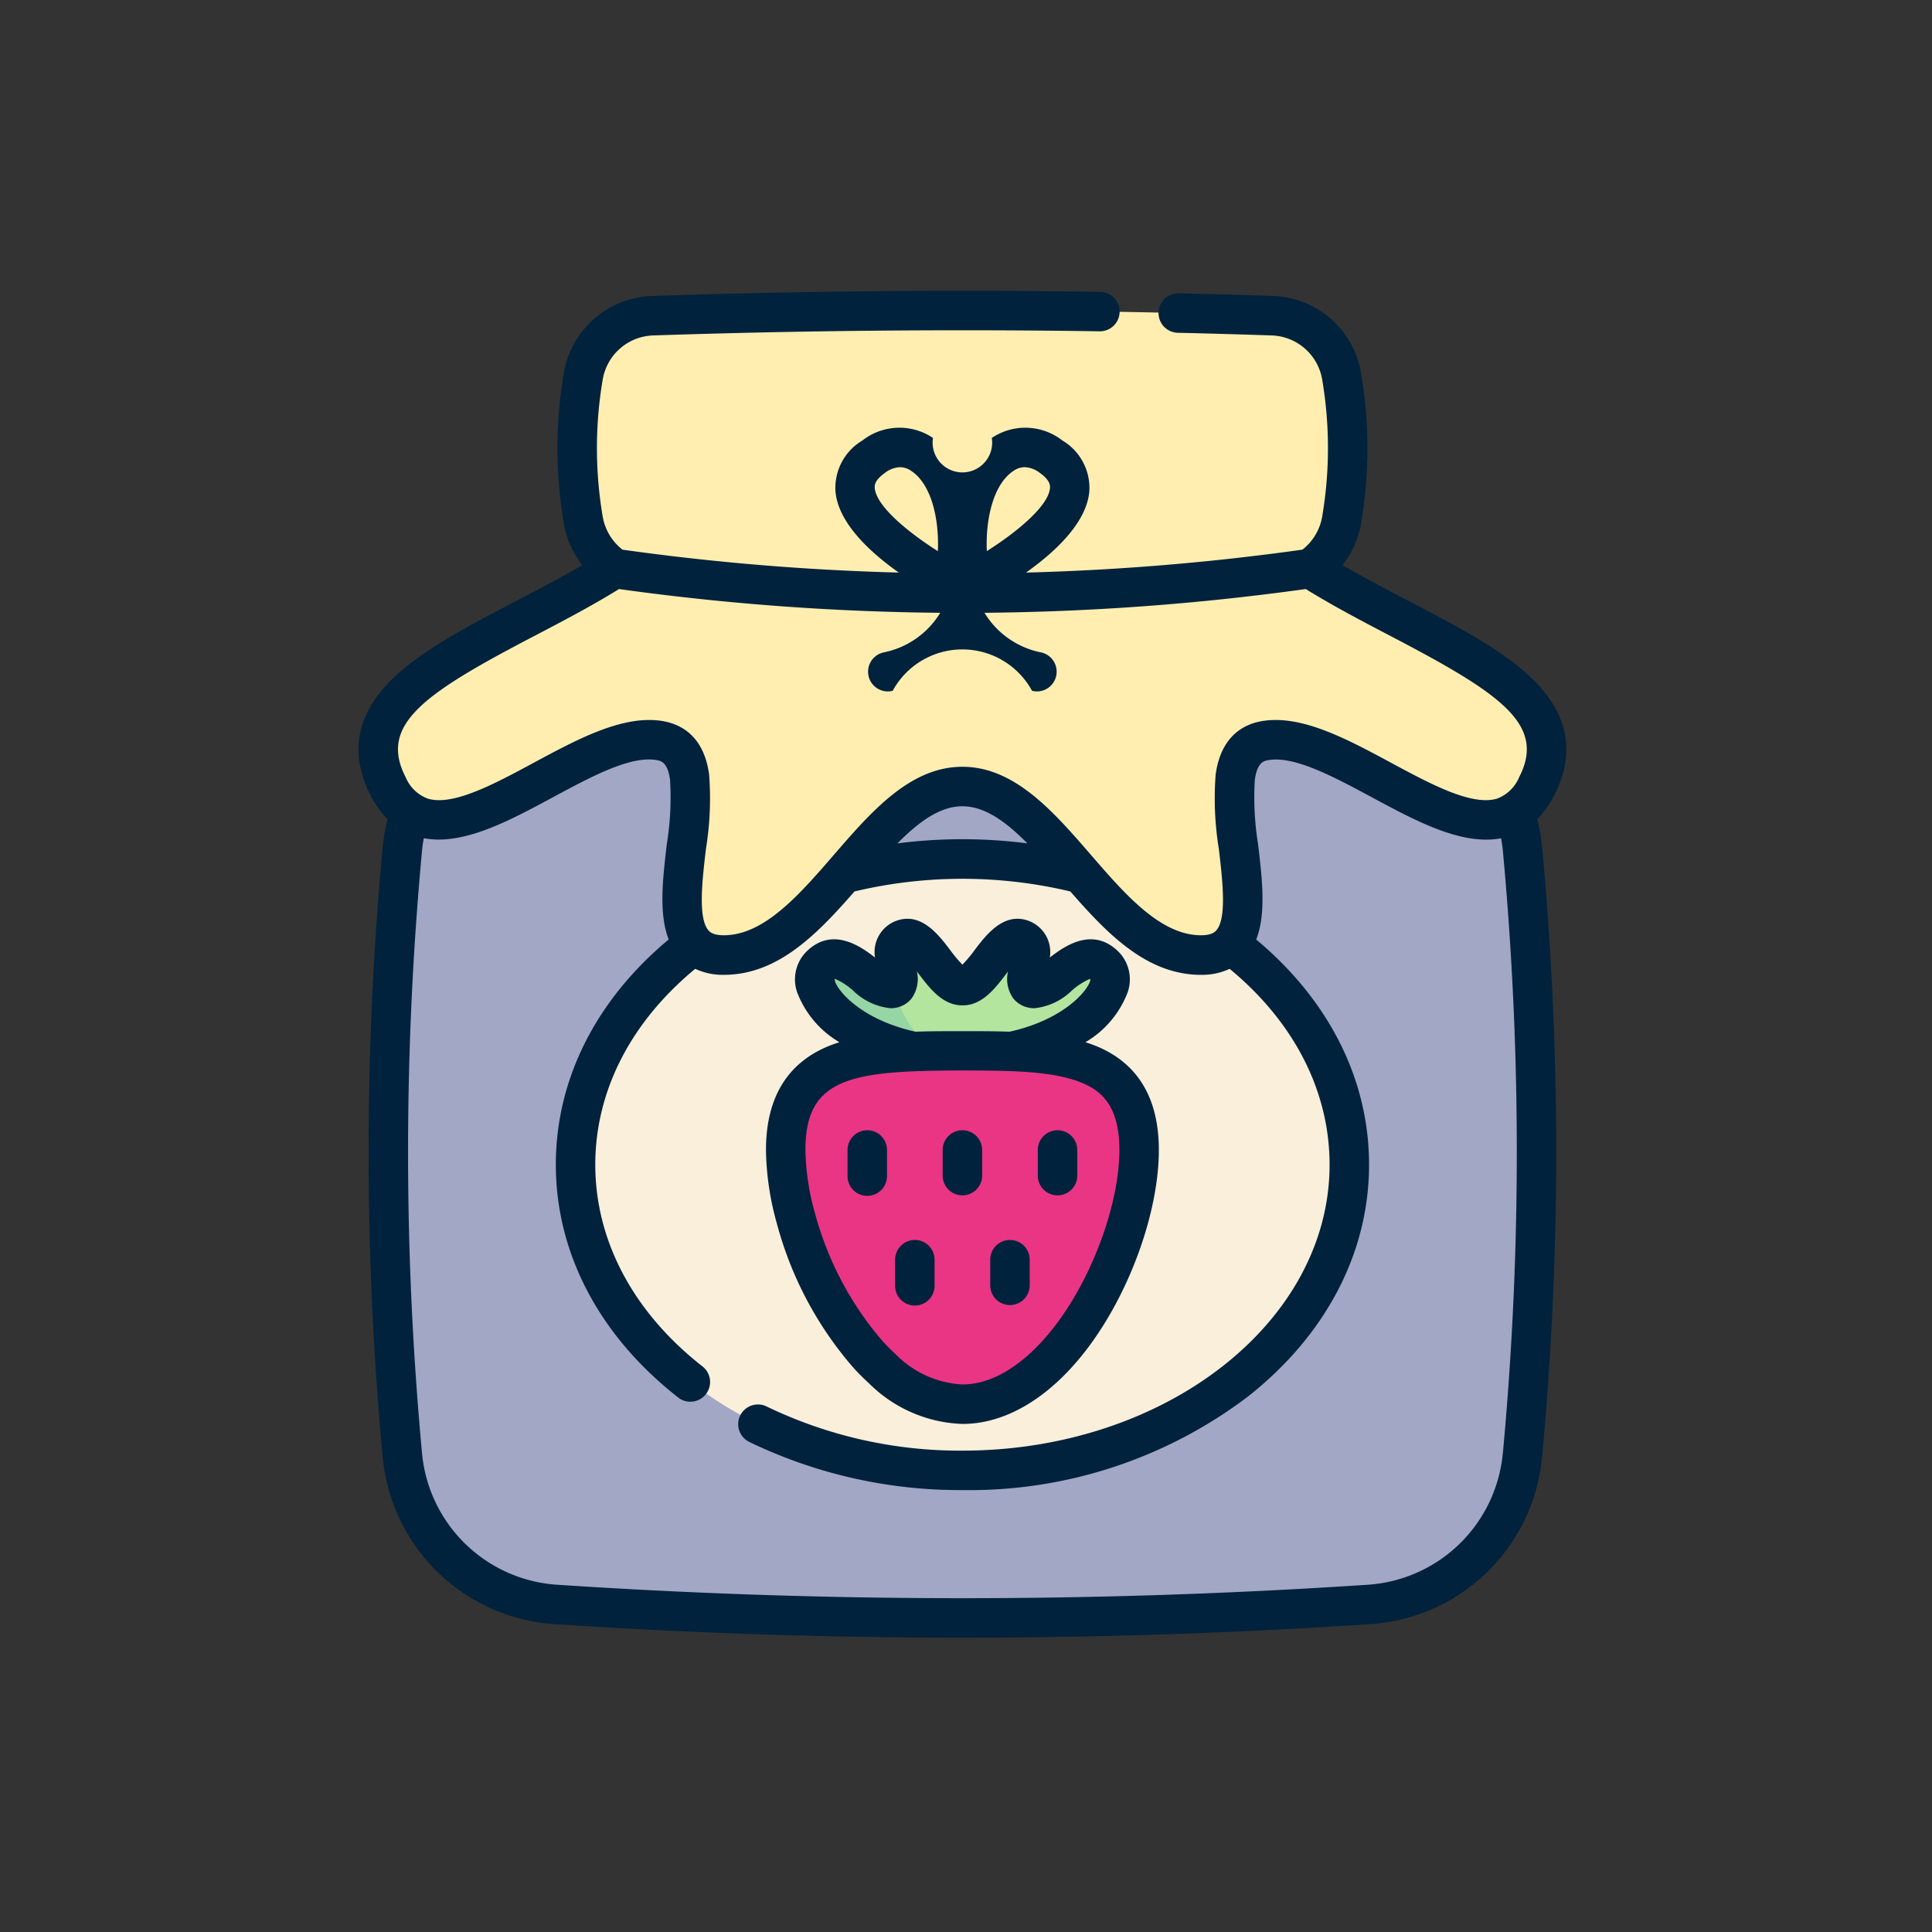 <svg xmlns="http://www.w3.org/2000/svg" width="145" height="145" viewBox="0 0 145 145">
  <rect x="0" y="0" width="145" height="145" fill="#333333" stroke="none"/>
  <g id="Grupo_17567" data-name="Grupo 17567" transform="translate(-0.477)">
    <rect id="Rectángulo_4374" data-name="Rectángulo 4374" width="145" height="145" transform="translate(0.477)" fill="none"/>
    <g id="Grupo_17561" data-name="Grupo 17561" transform="translate(27.381 21.823)">
      <path id="Trazado_27997" data-name="Trazado 27997" d="M1574.2,206.367a457.937,457.937,0,0,0-60.93,0A12.427,12.427,0,0,0,1501.7,217.6a245.3,245.3,0,0,0,0,45.467,12.427,12.427,0,0,0,11.57,11.228,457.927,457.927,0,0,0,60.93,0,12.426,12.426,0,0,0,11.569-11.228,245.134,245.134,0,0,0,0-45.467A12.426,12.426,0,0,0,1574.2,206.367Z" transform="translate(-1498.412 -175.698)" fill="#a2a7c5"/>
      <ellipse id="Elipse_1076" data-name="Elipse 1076" cx="29.036" cy="22.94" rx="29.036" ry="22.94" transform="translate(16.29 42.64)" fill="#f9efda"/>
      <path id="Trazado_27999" data-name="Trazado 27999" d="M1569.7,191.518h-.007a5.45,5.45,0,0,0,2.37-3.637,31.983,31.983,0,0,0,0-10.805,5.436,5.436,0,0,0-5.17-4.535q-23.287-.778-46.574,0a5.436,5.436,0,0,0-5.171,4.535,32,32,0,0,0,0,10.805,5.45,5.45,0,0,0,2.37,3.637h-.007c-8.849,5.607-20.89,8.83-17,16.36s14.2-4.429,20.317-3.457-2.4,16.1,4.865,16.1,11.269-12.644,17.909-12.644,10.645,12.644,17.909,12.644-1.252-15.129,4.865-16.1,16.422,10.987,20.317,3.457S1578.546,197.125,1569.7,191.518Z" transform="translate(-1498.277 -170.671)" fill="#ffeeb0"/>
      <path id="Trazado_28001" data-name="Trazado 28001" d="M1549.608,236.526c7.818,0,12.317-4.984,10.528-6.772s-3.742,1.687-5.263,1.687.65-3.062-.944-3.673-2.881,3.462-4.478,3.462-2.884-4.073-4.479-3.462.577,3.673-.943,3.673-3.476-3.475-5.264-1.687,2.71,6.772,10.528,6.772" transform="translate(-1504.124 -179.083)" fill="#b3e59f"/>
      <path id="Trazado_28002" data-name="Trazado 28002" d="M1549.379,236.8h-.085c-7.819,0-12.317-4.985-10.529-6.772s3.743,1.687,5.264,1.687a.639.639,0,0,0,.349-.084C1544.7,233.811,1546.577,236.8,1549.379,236.8Z" transform="translate(-1504.124 -179.357)" fill="#95d6a4"/>
      <path id="Trazado_28003" data-name="Trazado 28003" d="M1549.061,237.627c-7.325,0-13.262.118-13.262,7.442a19.833,19.833,0,0,0,.771,5.155,25.81,25.81,0,0,0,5.416,10.2q.514.564,1.06,1.06a9.078,9.078,0,0,0,6.016,2.665c3.212,0,6.157-2.261,8.452-5.417a25.5,25.5,0,0,0,4.811-13.665c0-7.325-5.938-7.443-13.263-7.443Z" transform="translate(-1503.734 -180.585)" fill="#ea3584"/>
      <g id="Grupo_17560" data-name="Grupo 17560" transform="translate(0 0)">
        <path id="Trazado_28005" data-name="Trazado 28005" d="M1534.053,243.3a21.383,21.383,0,0,0,.825,5.548,27.136,27.136,0,0,0,5.748,10.808c.373.409.763.8,1.16,1.159a10.415,10.415,0,0,0,7.01,3.048c3.4,0,6.823-2.14,9.649-6.027,3.047-4.19,5.094-10.032,5.094-14.535,0-3.946-1.622-6.586-4.822-7.846-.223-.087-.455-.166-.689-.24a7.392,7.392,0,0,0,3.172-3.747,2.957,2.957,0,0,0-.671-3.028c-1.937-1.937-4.05-.453-5.173.417a2.5,2.5,0,0,0-1.551-2.738c-1.884-.721-3.208,1.017-4.083,2.168a10.088,10.088,0,0,1-.925,1.106,10.2,10.2,0,0,1-.925-1.106c-.875-1.151-2.2-2.89-4.082-2.168a2.5,2.5,0,0,0-1.553,2.738c-1.123-.871-3.235-2.353-5.173-.417a2.955,2.955,0,0,0-.67,3.028,7.391,7.391,0,0,0,3.172,3.747c-.235.075-.466.153-.689.24-3.2,1.26-4.822,3.9-4.822,7.845Zm26.525,0c0,3.866-1.862,9.127-4.528,12.794-2.254,3.1-4.83,4.807-7.253,4.807a7.58,7.58,0,0,1-5.02-2.279c-.327-.3-.651-.621-.963-.963a24.438,24.438,0,0,1-5.08-9.6,18.423,18.423,0,0,1-.719-4.761c0-5.422,3.41-5.961,11.782-5.961,3.259.005,6.621,0,8.835.871,1.457.573,2.946,1.627,2.946,5.09ZM1539.2,230.5a.481.481,0,0,1,.047-.036,5.133,5.133,0,0,1,1.33.86,4.711,4.711,0,0,0,2.8,1.337,2,2,0,0,0,1.581-.7,2.5,2.5,0,0,0,.423-2.057l.138.182c.843,1.108,1.8,2.364,3.281,2.364s2.438-1.256,3.281-2.364l.138-.181a2.5,2.5,0,0,0,.422,2.056,2,2,0,0,0,1.582.7,4.709,4.709,0,0,0,2.8-1.337,5.116,5.116,0,0,1,1.332-.859.484.484,0,0,1,.046.036c-.029.617-1.783,2.977-6.064,3.923-1.114-.038-2.25-.04-3.377-.04h-.155c-1.177,0-2.366,0-3.531.041-4.283-.946-6.038-3.308-6.066-3.924Z" transform="translate(-1503.47 -178.817)" fill="#00223d"/>
        <path id="Trazado_28006" data-name="Trazado 28006" d="M1542.75,244.653a1.48,1.48,0,0,0-1.481,1.481v1.924a1.481,1.481,0,1,0,2.961,0v-1.924A1.48,1.48,0,0,0,1542.75,244.653Z" transform="translate(-1504.563 -181.649)" fill="#00223d"/>
        <path id="Trazado_28007" data-name="Trazado 28007" d="M1551.163,244.653a1.48,1.48,0,0,0-1.481,1.481v1.924a1.481,1.481,0,1,0,2.962,0v-1.924a1.48,1.48,0,0,0-1.481-1.481Z" transform="translate(-1505.837 -181.649)" fill="#00223d"/>
        <path id="Trazado_28008" data-name="Trazado 28008" d="M1559.576,244.653a1.481,1.481,0,0,0-1.481,1.481v1.924a1.481,1.481,0,1,0,2.962,0v-1.924A1.48,1.48,0,0,0,1559.576,244.653Z" transform="translate(-1507.11 -181.649)" fill="#00223d"/>
        <path id="Trazado_28009" data-name="Trazado 28009" d="M1546.956,254.356a1.481,1.481,0,0,0-1.481,1.481v1.923a1.481,1.481,0,1,0,2.961,0v-1.923A1.48,1.48,0,0,0,1546.956,254.356Z" transform="translate(-1505.199 -183.118)" fill="#00223d"/>
        <path id="Trazado_28010" data-name="Trazado 28010" d="M1555.369,254.356a1.481,1.481,0,0,0-1.481,1.481v1.923a1.481,1.481,0,0,0,2.962,0v-1.923A1.481,1.481,0,0,0,1555.369,254.356Z" transform="translate(-1506.473 -183.118)" fill="#00223d"/>
        <path id="Trazado_28011" data-name="Trazado 28011" d="M1586.484,210.052a6.971,6.971,0,0,0,1.261-1.759c1.648-3.186,1.083-6.151-1.679-8.81-2.209-2.127-5.609-3.9-9.209-5.783-1.661-.868-3.365-1.757-4.993-2.705a6.943,6.943,0,0,0,1.394-3.13,33.654,33.654,0,0,0,0-11.3,6.943,6.943,0,0,0-6.581-5.767c-2.41-.081-4.794-.148-7.086-.2h-.034a1.481,1.481,0,0,0-.033,2.962c2.282.052,4.655.119,7.055.2a3.973,3.973,0,0,1,3.76,3.3,30.732,30.732,0,0,1,0,10.308,3.99,3.99,0,0,1-1.485,2.469,183.833,183.833,0,0,1-20.742,1.721c2.194-1.555,4.584-3.772,4.755-6.144a4.139,4.139,0,0,0-2.023-3.769,4.514,4.514,0,0,0-5.3-.193,2.234,2.234,0,1,1-4.412,0,4.512,4.512,0,0,0-5.3.193,4.137,4.137,0,0,0-2.023,3.769c.17,2.371,2.56,4.589,4.755,6.143a183.5,183.5,0,0,1-20.733-1.719,3.994,3.994,0,0,1-1.486-2.47,30.694,30.694,0,0,1,0-10.308,3.972,3.972,0,0,1,3.761-3.3c11.134-.373,22.41-.478,33.519-.311h.022a1.481,1.481,0,0,0,.022-2.962c-11.156-.166-22.481-.061-33.661.313a6.944,6.944,0,0,0-6.583,5.767,33.641,33.641,0,0,0,0,11.3,6.951,6.951,0,0,0,1.393,3.13c-1.629.948-3.333,1.838-5,2.707-3.6,1.88-7,3.657-9.206,5.783-2.762,2.659-3.326,5.623-1.679,8.809a6.989,6.989,0,0,0,1.261,1.759,13.891,13.891,0,0,0-.364,2.116,247.6,247.6,0,0,0,0,45.741,13.847,13.847,0,0,0,12.944,12.568c10.142.675,20.352,1.013,30.564,1.013s20.424-.338,30.563-1.013a13.848,13.848,0,0,0,12.946-12.568,247.881,247.881,0,0,0,0-45.74,13.759,13.759,0,0,0-.364-2.118Zm-39.31-26.128a1.488,1.488,0,0,1,.837-.277,1.961,1.961,0,0,1,1.126.419c.814.574.785.984.775,1.137-.095,1.34-2.471,3.31-4.742,4.743C1545.069,187.454,1545.688,184.905,1547.174,183.924Zm-10.414,1.28c-.011-.154-.04-.563.775-1.137a1.962,1.962,0,0,1,1.126-.419,1.488,1.488,0,0,1,.837.277c1.486.982,2.105,3.532,2,6.024C1539.232,188.518,1536.856,186.549,1536.76,185.2Zm-25.569,11.122c2.123-1.109,4.313-2.256,6.379-3.533a186.727,186.727,0,0,0,24.106,1.782,6.445,6.445,0,0,1-4.252,2.974,1.481,1.481,0,1,0,.682,2.882,5.955,5.955,0,0,1,10.46,0,1.481,1.481,0,1,0,.682-2.882,6.44,6.44,0,0,1-4.252-2.974,186.653,186.653,0,0,0,24.11-1.783c2.067,1.277,4.257,2.424,6.381,3.534,8.273,4.322,11.684,6.631,9.628,10.607a2.883,2.883,0,0,1-1.644,1.586c-1.887.582-4.99-1.089-7.991-2.705-3.275-1.763-6.661-3.587-9.6-3.12-1.39.221-3.13,1.1-3.533,4.01a23.6,23.6,0,0,0,.238,5.594c.274,2.32.615,5.207-.194,6.118-.079.089-.321.361-1.144.361-3.037,0-5.69-3.063-8.254-6.024-2.819-3.254-5.734-6.621-9.656-6.621s-6.836,3.366-9.655,6.621c-2.563,2.962-5.215,6.024-8.252,6.024-.823,0-1.065-.272-1.145-.361-.81-.911-.468-3.8-.194-6.119a23.583,23.583,0,0,0,.238-5.594c-.4-2.913-2.143-3.788-3.532-4.009-2.938-.466-6.325,1.357-9.6,3.12-3,1.617-6.1,3.287-7.99,2.705a2.887,2.887,0,0,1-1.645-1.586c-2.055-3.976,1.355-6.285,9.627-10.607Zm37.024,15.555a38.238,38.238,0,0,0-9.754,0c1.6-1.617,3.192-2.786,4.877-2.786S1546.616,210.262,1548.215,211.88Zm35.684,45.756a10.9,10.9,0,0,1-10.194,9.888,458.712,458.712,0,0,1-60.733,0,10.9,10.9,0,0,1-10.191-9.888,244.5,244.5,0,0,1,0-45.194c.029-.318.077-.635.134-.95,2.946.56,6.371-1.284,9.689-3.071,2.841-1.53,5.782-3.113,7.73-2.8.37.059.877.139,1.063,1.488a21.823,21.823,0,0,1-.245,4.841c-.3,2.571-.615,5.212.144,7.141-5.473,4.559-8.471,10.516-8.471,16.9,0,6.652,3.271,12.865,9.212,17.5a1.481,1.481,0,0,0,1.82-2.336c-5.2-4.056-8.071-9.441-8.071-15.16,0-5.517,2.654-10.7,7.5-14.7a4.9,4.9,0,0,0,2.148.451c4.057,0,7.014-3.06,9.806-6.258a35,35,0,0,1,16.2,0c2.793,3.2,5.751,6.258,9.808,6.258a4.908,4.908,0,0,0,2.148-.45c4.843,4,7.5,9.183,7.5,14.7,0,11.833-12.361,21.46-27.555,21.46a33.365,33.365,0,0,1-14.716-3.324,1.481,1.481,0,0,0-1.312,2.655,36.345,36.345,0,0,0,16.029,3.63,34.612,34.612,0,0,0,21.45-7.038c5.847-4.62,9.067-10.793,9.067-17.383,0-6.383-3-12.338-8.47-16.9.759-1.929.447-4.57.143-7.141a21.841,21.841,0,0,1-.246-4.841c.186-1.349.693-1.43,1.063-1.489,1.95-.309,4.889,1.273,7.73,2.8,3.319,1.787,6.743,3.632,9.689,3.071.058.315.105.632.135.951a245,245,0,0,1,0,45.192Z" transform="translate(-1498.013 -170.407)" fill="#00223d"/>
      </g>
    </g>
  </g>
</svg>
